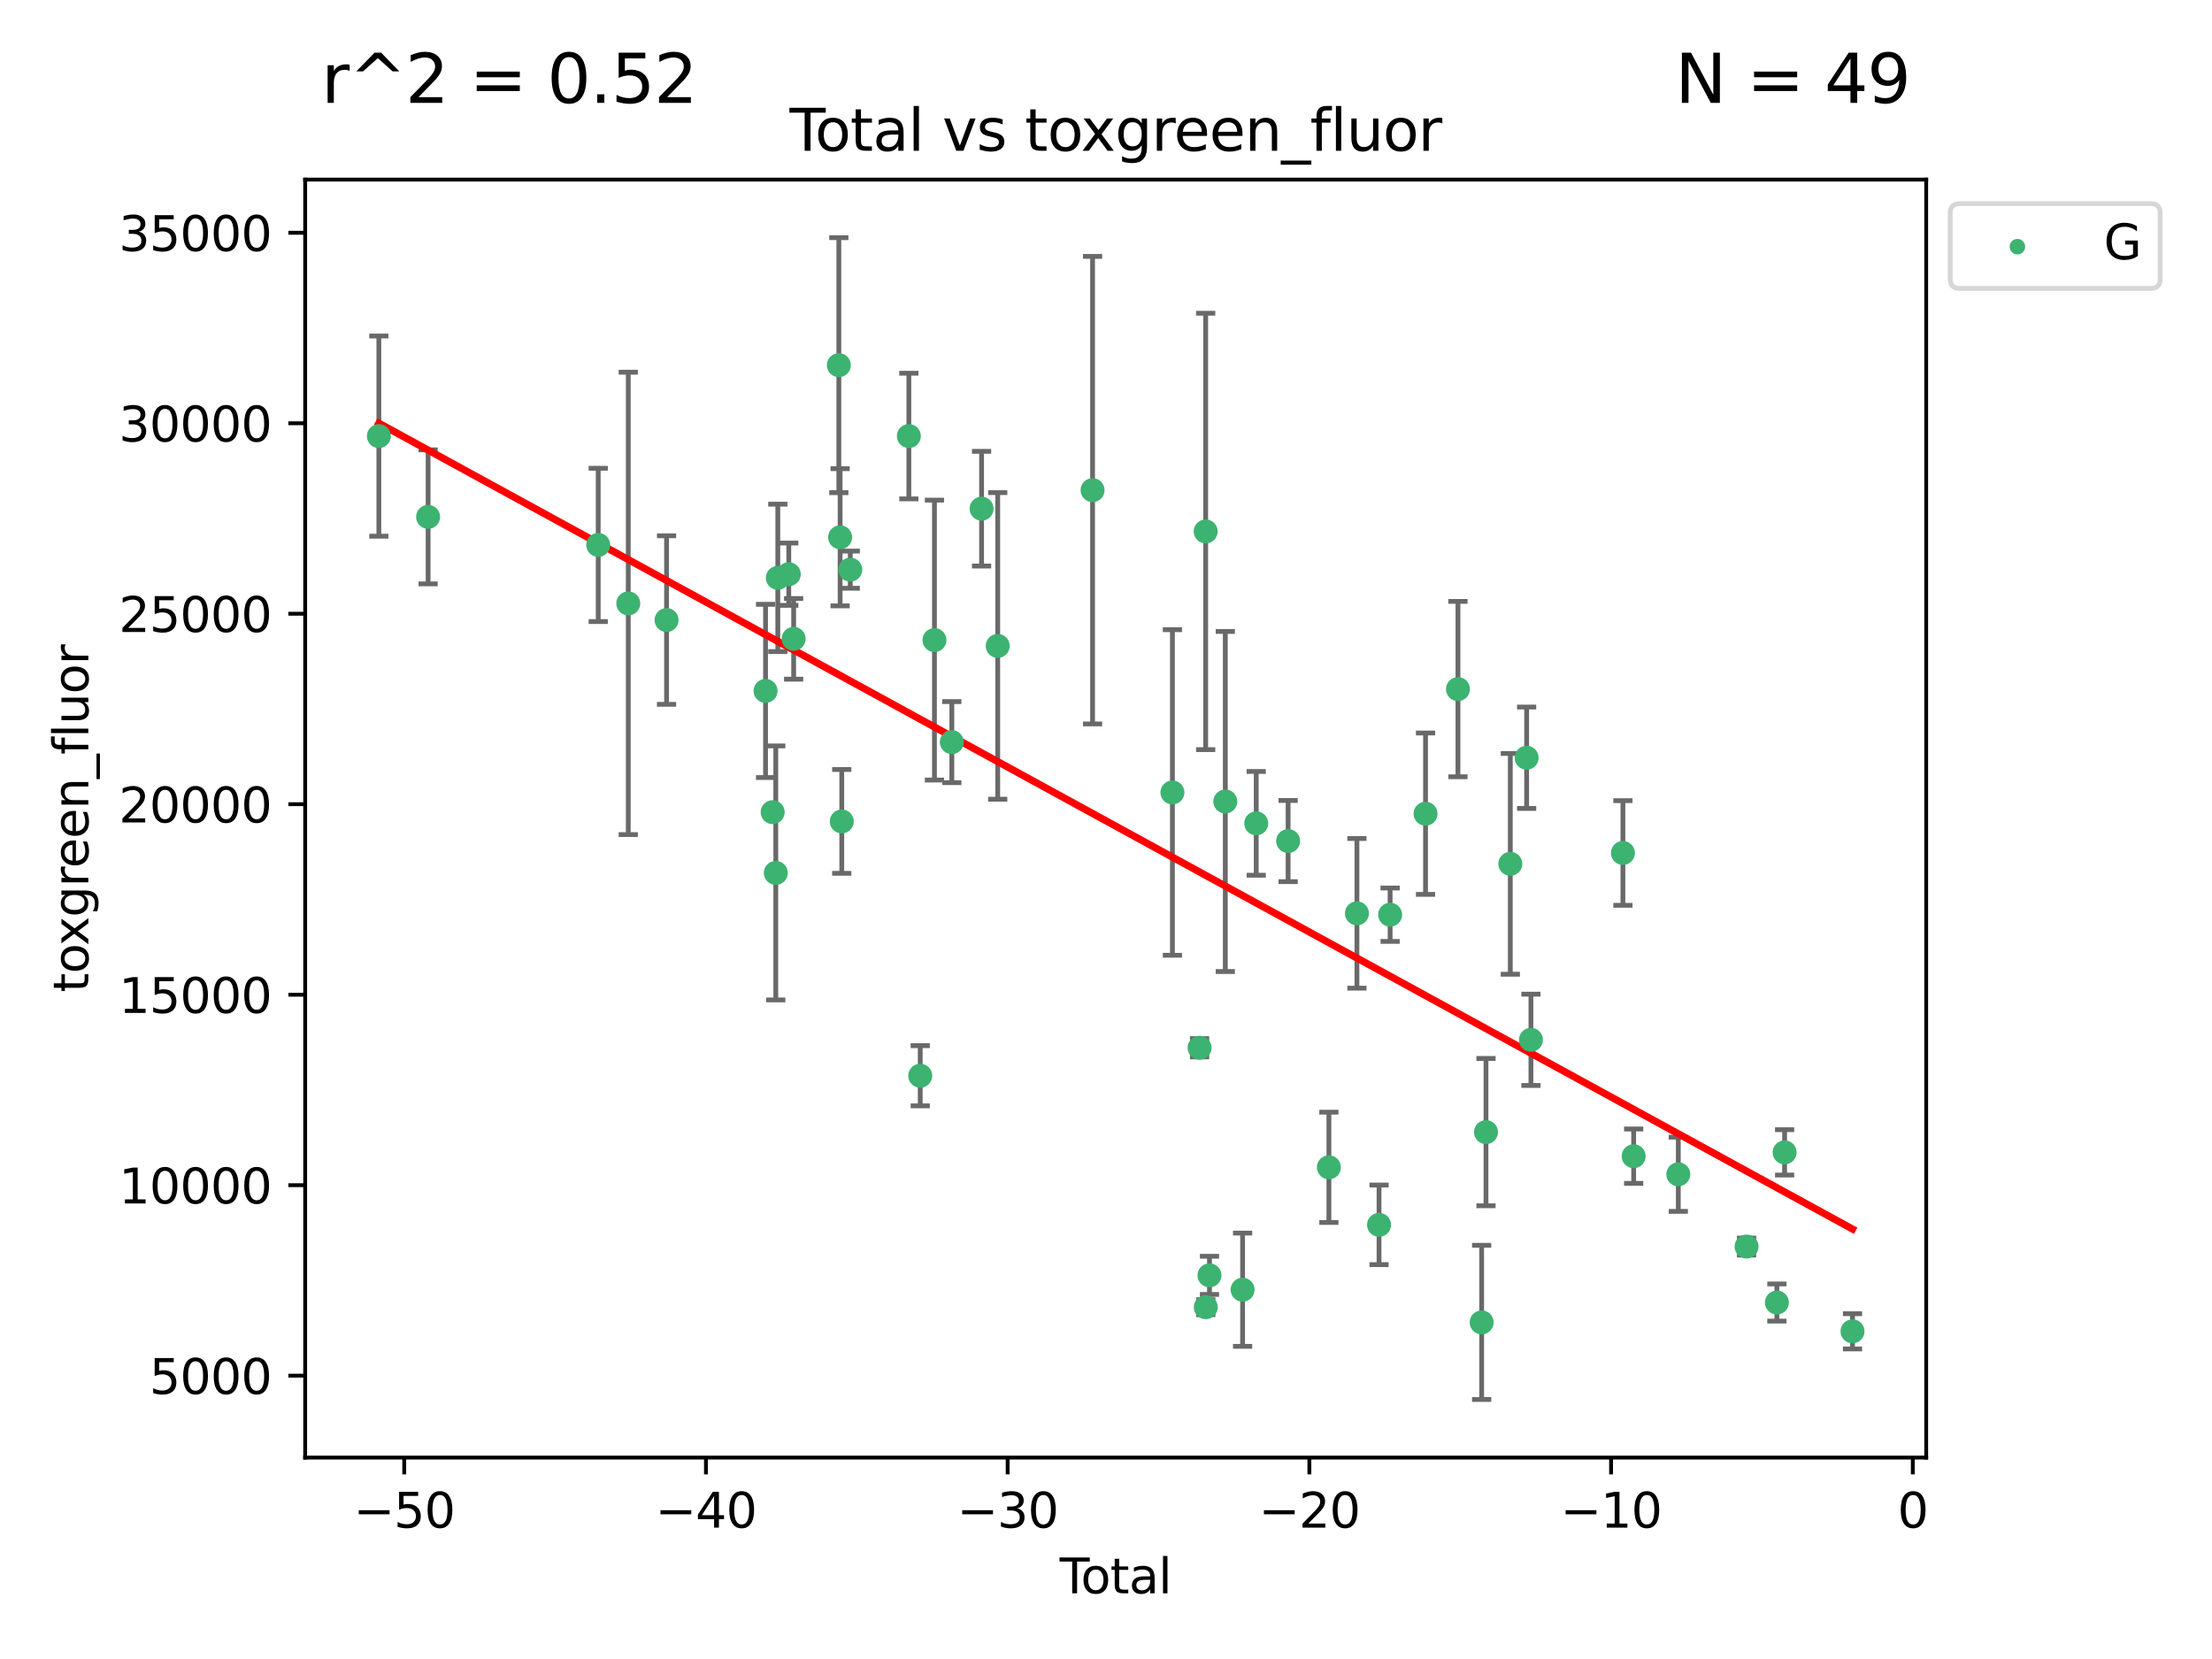 <?xml version="1.0" encoding="utf-8" standalone="no"?>
<!DOCTYPE svg PUBLIC "-//W3C//DTD SVG 1.1//EN"
  "http://www.w3.org/Graphics/SVG/1.1/DTD/svg11.dtd">
<svg xmlns:xlink="http://www.w3.org/1999/xlink" width="460.8pt" height="345.6pt" viewBox="0 0 460.8 345.6" xmlns="http://www.w3.org/2000/svg" version="1.1">
 <defs>
  <style type="text/css">*{stroke-linejoin: round; stroke-linecap: butt}</style>
 </defs>
 <g id="figure_1">
  <g id="patch_1">
   <path d="M 0 345.6 
L 460.8 345.6 
L 460.8 0 
L 0 0 
z
" style="fill: #ffffff"/>
  </g>
  <g id="axes_1">
   <g id="patch_2">
    <path d="M 63.571 303.64 
L 401.26 303.64 
L 401.26 37.411 
L 63.571 37.411 
z
" style="fill: #ffffff"/>
   </g>
   <g id="PathCollection_1">
    <defs>
     <path id="m399bae0080" d="M 0 1.118 
C 0.297 1.118 0.581 1 0.791 0.791 
C 1 0.581 1.118 0.297 1.118 0 
C 1.118 -0.297 1 -0.581 0.791 -0.791 
C 0.581 -1 0.297 -1.118 0 -1.118 
C -0.297 -1.118 -0.581 -1 -0.791 -0.791 
C -1 -0.581 -1.118 -0.297 -1.118 0 
C -1.118 0.297 -1 0.581 -0.791 0.791 
C -0.581 1 -0.297 1.118 0 1.118 
z
" style="stroke: #3cb371"/>
    </defs>
    <g clip-path="url(#p2e8fd960ff)">
     <use xlink:href="#m399bae0080" x="78.921" y="90.848" style="fill: #3cb371; stroke: #3cb371"/>
     <use xlink:href="#m399bae0080" x="89.183" y="107.676" style="fill: #3cb371; stroke: #3cb371"/>
     <use xlink:href="#m399bae0080" x="124.62" y="113.515" style="fill: #3cb371; stroke: #3cb371"/>
     <use xlink:href="#m399bae0080" x="130.877" y="125.699" style="fill: #3cb371; stroke: #3cb371"/>
     <use xlink:href="#m399bae0080" x="138.855" y="129.172" style="fill: #3cb371; stroke: #3cb371"/>
     <use xlink:href="#m399bae0080" x="159.48" y="143.932" style="fill: #3cb371; stroke: #3cb371"/>
     <use xlink:href="#m399bae0080" x="160.961" y="169.188" style="fill: #3cb371; stroke: #3cb371"/>
     <use xlink:href="#m399bae0080" x="161.613" y="181.845" style="fill: #3cb371; stroke: #3cb371"/>
     <use xlink:href="#m399bae0080" x="162.033" y="120.379" style="fill: #3cb371; stroke: #3cb371"/>
     <use xlink:href="#m399bae0080" x="164.316" y="119.616" style="fill: #3cb371; stroke: #3cb371"/>
     <use xlink:href="#m399bae0080" x="165.332" y="133.08" style="fill: #3cb371; stroke: #3cb371"/>
     <use xlink:href="#m399bae0080" x="174.746" y="76.071" style="fill: #3cb371; stroke: #3cb371"/>
     <use xlink:href="#m399bae0080" x="175.011" y="111.926" style="fill: #3cb371; stroke: #3cb371"/>
     <use xlink:href="#m399bae0080" x="175.355" y="171.117" style="fill: #3cb371; stroke: #3cb371"/>
     <use xlink:href="#m399bae0080" x="177.126" y="118.668" style="fill: #3cb371; stroke: #3cb371"/>
     <use xlink:href="#m399bae0080" x="189.332" y="90.839" style="fill: #3cb371; stroke: #3cb371"/>
     <use xlink:href="#m399bae0080" x="191.7" y="224.098" style="fill: #3cb371; stroke: #3cb371"/>
     <use xlink:href="#m399bae0080" x="194.662" y="133.34" style="fill: #3cb371; stroke: #3cb371"/>
     <use xlink:href="#m399bae0080" x="198.283" y="154.6" style="fill: #3cb371; stroke: #3cb371"/>
     <use xlink:href="#m399bae0080" x="204.481" y="105.967" style="fill: #3cb371; stroke: #3cb371"/>
     <use xlink:href="#m399bae0080" x="207.843" y="134.556" style="fill: #3cb371; stroke: #3cb371"/>
     <use xlink:href="#m399bae0080" x="227.602" y="102.107" style="fill: #3cb371; stroke: #3cb371"/>
     <use xlink:href="#m399bae0080" x="244.237" y="165.085" style="fill: #3cb371; stroke: #3cb371"/>
     <use xlink:href="#m399bae0080" x="249.894" y="218.267" style="fill: #3cb371; stroke: #3cb371"/>
     <use xlink:href="#m399bae0080" x="251.167" y="110.709" style="fill: #3cb371; stroke: #3cb371"/>
     <use xlink:href="#m399bae0080" x="251.182" y="272.313" style="fill: #3cb371; stroke: #3cb371"/>
     <use xlink:href="#m399bae0080" x="251.956" y="265.678" style="fill: #3cb371; stroke: #3cb371"/>
     <use xlink:href="#m399bae0080" x="255.253" y="166.965" style="fill: #3cb371; stroke: #3cb371"/>
     <use xlink:href="#m399bae0080" x="258.855" y="268.672" style="fill: #3cb371; stroke: #3cb371"/>
     <use xlink:href="#m399bae0080" x="261.695" y="171.516" style="fill: #3cb371; stroke: #3cb371"/>
     <use xlink:href="#m399bae0080" x="268.337" y="175.205" style="fill: #3cb371; stroke: #3cb371"/>
     <use xlink:href="#m399bae0080" x="276.833" y="243.17" style="fill: #3cb371; stroke: #3cb371"/>
     <use xlink:href="#m399bae0080" x="282.671" y="190.265" style="fill: #3cb371; stroke: #3cb371"/>
     <use xlink:href="#m399bae0080" x="287.279" y="255.156" style="fill: #3cb371; stroke: #3cb371"/>
     <use xlink:href="#m399bae0080" x="289.587" y="190.549" style="fill: #3cb371; stroke: #3cb371"/>
     <use xlink:href="#m399bae0080" x="296.964" y="169.51" style="fill: #3cb371; stroke: #3cb371"/>
     <use xlink:href="#m399bae0080" x="303.718" y="143.551" style="fill: #3cb371; stroke: #3cb371"/>
     <use xlink:href="#m399bae0080" x="308.655" y="275.478" style="fill: #3cb371; stroke: #3cb371"/>
     <use xlink:href="#m399bae0080" x="309.559" y="235.841" style="fill: #3cb371; stroke: #3cb371"/>
     <use xlink:href="#m399bae0080" x="314.625" y="179.952" style="fill: #3cb371; stroke: #3cb371"/>
     <use xlink:href="#m399bae0080" x="318.025" y="157.848" style="fill: #3cb371; stroke: #3cb371"/>
     <use xlink:href="#m399bae0080" x="318.922" y="216.615" style="fill: #3cb371; stroke: #3cb371"/>
     <use xlink:href="#m399bae0080" x="338.082" y="177.69" style="fill: #3cb371; stroke: #3cb371"/>
     <use xlink:href="#m399bae0080" x="340.322" y="240.857" style="fill: #3cb371; stroke: #3cb371"/>
     <use xlink:href="#m399bae0080" x="349.621" y="244.624" style="fill: #3cb371; stroke: #3cb371"/>
     <use xlink:href="#m399bae0080" x="363.84" y="259.682" style="fill: #3cb371; stroke: #3cb371"/>
     <use xlink:href="#m399bae0080" x="370.156" y="271.338" style="fill: #3cb371; stroke: #3cb371"/>
     <use xlink:href="#m399bae0080" x="371.768" y="240.06" style="fill: #3cb371; stroke: #3cb371"/>
     <use xlink:href="#m399bae0080" x="385.911" y="277.34" style="fill: #3cb371; stroke: #3cb371"/>
    </g>
   </g>
   <g id="matplotlib.axis_1">
    <g id="xtick_1">
     <g id="line2d_1">
      <defs>
       <path id="m325daccdd9" d="M 0 0 
L 0 3.5 
" style="stroke: #000000; stroke-width: 0.8"/>
      </defs>
      <g>
       <use xlink:href="#m325daccdd9" x="84.21" y="303.64" style="stroke: #000000; stroke-width: 0.8"/>
      </g>
     </g>
     <g id="text_1">
      <!-- −50 -->
      <g transform="translate(73.658 318.238)scale(0.1 -0.1)">
       <defs>
        <path id="DejaVuSans-2212" d="M 678 2272 
L 4684 2272 
L 4684 1741 
L 678 1741 
L 678 2272 
z
" transform="scale(0.016)"/>
        <path id="DejaVuSans-35" d="M 691 4666 
L 3169 4666 
L 3169 4134 
L 1269 4134 
L 1269 2991 
Q 1406 3038 1543 3061 
Q 1681 3084 1819 3084 
Q 2600 3084 3056 2656 
Q 3513 2228 3513 1497 
Q 3513 744 3044 326 
Q 2575 -91 1722 -91 
Q 1428 -91 1123 -41 
Q 819 9 494 109 
L 494 744 
Q 775 591 1075 516 
Q 1375 441 1709 441 
Q 2250 441 2565 725 
Q 2881 1009 2881 1497 
Q 2881 1984 2565 2268 
Q 2250 2553 1709 2553 
Q 1456 2553 1204 2497 
Q 953 2441 691 2322 
L 691 4666 
z
" transform="scale(0.016)"/>
        <path id="DejaVuSans-30" d="M 2034 4250 
Q 1547 4250 1301 3770 
Q 1056 3291 1056 2328 
Q 1056 1369 1301 889 
Q 1547 409 2034 409 
Q 2525 409 2770 889 
Q 3016 1369 3016 2328 
Q 3016 3291 2770 3770 
Q 2525 4250 2034 4250 
z
M 2034 4750 
Q 2819 4750 3233 4129 
Q 3647 3509 3647 2328 
Q 3647 1150 3233 529 
Q 2819 -91 2034 -91 
Q 1250 -91 836 529 
Q 422 1150 422 2328 
Q 422 3509 836 4129 
Q 1250 4750 2034 4750 
z
" transform="scale(0.016)"/>
       </defs>
       <use xlink:href="#DejaVuSans-2212"/>
       <use xlink:href="#DejaVuSans-35" x="83.789"/>
       <use xlink:href="#DejaVuSans-30" x="147.412"/>
      </g>
     </g>
    </g>
    <g id="xtick_2">
     <g id="line2d_2">
      <g>
       <use xlink:href="#m325daccdd9" x="147.062" y="303.64" style="stroke: #000000; stroke-width: 0.8"/>
      </g>
     </g>
     <g id="text_2">
      <!-- −40 -->
      <g transform="translate(136.51 318.238)scale(0.1 -0.1)">
       <defs>
        <path id="DejaVuSans-34" d="M 2419 4116 
L 825 1625 
L 2419 1625 
L 2419 4116 
z
M 2253 4666 
L 3047 4666 
L 3047 1625 
L 3713 1625 
L 3713 1100 
L 3047 1100 
L 3047 0 
L 2419 0 
L 2419 1100 
L 313 1100 
L 313 1709 
L 2253 4666 
z
" transform="scale(0.016)"/>
       </defs>
       <use xlink:href="#DejaVuSans-2212"/>
       <use xlink:href="#DejaVuSans-34" x="83.789"/>
       <use xlink:href="#DejaVuSans-30" x="147.412"/>
      </g>
     </g>
    </g>
    <g id="xtick_3">
     <g id="line2d_3">
      <g>
       <use xlink:href="#m325daccdd9" x="209.914" y="303.64" style="stroke: #000000; stroke-width: 0.8"/>
      </g>
     </g>
     <g id="text_3">
      <!-- −30 -->
      <g transform="translate(199.362 318.238)scale(0.1 -0.1)">
       <defs>
        <path id="DejaVuSans-33" d="M 2597 2516 
Q 3050 2419 3304 2112 
Q 3559 1806 3559 1356 
Q 3559 666 3084 287 
Q 2609 -91 1734 -91 
Q 1441 -91 1130 -33 
Q 819 25 488 141 
L 488 750 
Q 750 597 1062 519 
Q 1375 441 1716 441 
Q 2309 441 2620 675 
Q 2931 909 2931 1356 
Q 2931 1769 2642 2001 
Q 2353 2234 1838 2234 
L 1294 2234 
L 1294 2753 
L 1863 2753 
Q 2328 2753 2575 2939 
Q 2822 3125 2822 3475 
Q 2822 3834 2567 4026 
Q 2313 4219 1838 4219 
Q 1578 4219 1281 4162 
Q 984 4106 628 3988 
L 628 4550 
Q 988 4650 1302 4700 
Q 1616 4750 1894 4750 
Q 2613 4750 3031 4423 
Q 3450 4097 3450 3541 
Q 3450 3153 3228 2886 
Q 3006 2619 2597 2516 
z
" transform="scale(0.016)"/>
       </defs>
       <use xlink:href="#DejaVuSans-2212"/>
       <use xlink:href="#DejaVuSans-33" x="83.789"/>
       <use xlink:href="#DejaVuSans-30" x="147.412"/>
      </g>
     </g>
    </g>
    <g id="xtick_4">
     <g id="line2d_4">
      <g>
       <use xlink:href="#m325daccdd9" x="272.766" y="303.64" style="stroke: #000000; stroke-width: 0.8"/>
      </g>
     </g>
     <g id="text_4">
      <!-- −20 -->
      <g transform="translate(262.214 318.238)scale(0.1 -0.1)">
       <defs>
        <path id="DejaVuSans-32" d="M 1228 531 
L 3431 531 
L 3431 0 
L 469 0 
L 469 531 
Q 828 903 1448 1529 
Q 2069 2156 2228 2338 
Q 2531 2678 2651 2914 
Q 2772 3150 2772 3378 
Q 2772 3750 2511 3984 
Q 2250 4219 1831 4219 
Q 1534 4219 1204 4116 
Q 875 4013 500 3803 
L 500 4441 
Q 881 4594 1212 4672 
Q 1544 4750 1819 4750 
Q 2544 4750 2975 4387 
Q 3406 4025 3406 3419 
Q 3406 3131 3298 2873 
Q 3191 2616 2906 2266 
Q 2828 2175 2409 1742 
Q 1991 1309 1228 531 
z
" transform="scale(0.016)"/>
       </defs>
       <use xlink:href="#DejaVuSans-2212"/>
       <use xlink:href="#DejaVuSans-32" x="83.789"/>
       <use xlink:href="#DejaVuSans-30" x="147.412"/>
      </g>
     </g>
    </g>
    <g id="xtick_5">
     <g id="line2d_5">
      <g>
       <use xlink:href="#m325daccdd9" x="335.618" y="303.64" style="stroke: #000000; stroke-width: 0.8"/>
      </g>
     </g>
     <g id="text_5">
      <!-- −10 -->
      <g transform="translate(325.066 318.238)scale(0.1 -0.1)">
       <defs>
        <path id="DejaVuSans-31" d="M 794 531 
L 1825 531 
L 1825 4091 
L 703 3866 
L 703 4441 
L 1819 4666 
L 2450 4666 
L 2450 531 
L 3481 531 
L 3481 0 
L 794 0 
L 794 531 
z
" transform="scale(0.016)"/>
       </defs>
       <use xlink:href="#DejaVuSans-2212"/>
       <use xlink:href="#DejaVuSans-31" x="83.789"/>
       <use xlink:href="#DejaVuSans-30" x="147.412"/>
      </g>
     </g>
    </g>
    <g id="xtick_6">
     <g id="line2d_6">
      <g>
       <use xlink:href="#m325daccdd9" x="398.47" y="303.64" style="stroke: #000000; stroke-width: 0.8"/>
      </g>
     </g>
     <g id="text_6">
      <!-- 0 -->
      <g transform="translate(395.289 318.238)scale(0.1 -0.1)">
       <use xlink:href="#DejaVuSans-30"/>
      </g>
     </g>
    </g>
    <g id="text_7">
     <!-- Total -->
     <g transform="translate(220.739 331.917)scale(0.1 -0.1)">
      <defs>
       <path id="DejaVuSans-54" d="M -19 4666 
L 3928 4666 
L 3928 4134 
L 2272 4134 
L 2272 0 
L 1638 0 
L 1638 4134 
L -19 4134 
L -19 4666 
z
" transform="scale(0.016)"/>
       <path id="DejaVuSans-6f" d="M 1959 3097 
Q 1497 3097 1228 2736 
Q 959 2375 959 1747 
Q 959 1119 1226 758 
Q 1494 397 1959 397 
Q 2419 397 2687 759 
Q 2956 1122 2956 1747 
Q 2956 2369 2687 2733 
Q 2419 3097 1959 3097 
z
M 1959 3584 
Q 2709 3584 3137 3096 
Q 3566 2609 3566 1747 
Q 3566 888 3137 398 
Q 2709 -91 1959 -91 
Q 1206 -91 779 398 
Q 353 888 353 1747 
Q 353 2609 779 3096 
Q 1206 3584 1959 3584 
z
" transform="scale(0.016)"/>
       <path id="DejaVuSans-74" d="M 1172 4494 
L 1172 3500 
L 2356 3500 
L 2356 3053 
L 1172 3053 
L 1172 1153 
Q 1172 725 1289 603 
Q 1406 481 1766 481 
L 2356 481 
L 2356 0 
L 1766 0 
Q 1100 0 847 248 
Q 594 497 594 1153 
L 594 3053 
L 172 3053 
L 172 3500 
L 594 3500 
L 594 4494 
L 1172 4494 
z
" transform="scale(0.016)"/>
       <path id="DejaVuSans-61" d="M 2194 1759 
Q 1497 1759 1228 1600 
Q 959 1441 959 1056 
Q 959 750 1161 570 
Q 1363 391 1709 391 
Q 2188 391 2477 730 
Q 2766 1069 2766 1631 
L 2766 1759 
L 2194 1759 
z
M 3341 1997 
L 3341 0 
L 2766 0 
L 2766 531 
Q 2569 213 2275 61 
Q 1981 -91 1556 -91 
Q 1019 -91 701 211 
Q 384 513 384 1019 
Q 384 1609 779 1909 
Q 1175 2209 1959 2209 
L 2766 2209 
L 2766 2266 
Q 2766 2663 2505 2880 
Q 2244 3097 1772 3097 
Q 1472 3097 1187 3025 
Q 903 2953 641 2809 
L 641 3341 
Q 956 3463 1253 3523 
Q 1550 3584 1831 3584 
Q 2591 3584 2966 3190 
Q 3341 2797 3341 1997 
z
" transform="scale(0.016)"/>
       <path id="DejaVuSans-6c" d="M 603 4863 
L 1178 4863 
L 1178 0 
L 603 0 
L 603 4863 
z
" transform="scale(0.016)"/>
      </defs>
      <use xlink:href="#DejaVuSans-54"/>
      <use xlink:href="#DejaVuSans-6f" x="44.084"/>
      <use xlink:href="#DejaVuSans-74" x="105.266"/>
      <use xlink:href="#DejaVuSans-61" x="144.475"/>
      <use xlink:href="#DejaVuSans-6c" x="205.754"/>
     </g>
    </g>
   </g>
   <g id="matplotlib.axis_2">
    <g id="ytick_1">
     <g id="line2d_7">
      <defs>
       <path id="mdf569bfdc3" d="M 0 0 
L -3.5 0 
" style="stroke: #000000; stroke-width: 0.8"/>
      </defs>
      <g>
       <use xlink:href="#mdf569bfdc3" x="63.571" y="286.579" style="stroke: #000000; stroke-width: 0.8"/>
      </g>
     </g>
     <g id="text_8">
      <!-- 5000 -->
      <g transform="translate(31.121 290.378)scale(0.1 -0.1)">
       <use xlink:href="#DejaVuSans-35"/>
       <use xlink:href="#DejaVuSans-30" x="63.623"/>
       <use xlink:href="#DejaVuSans-30" x="127.246"/>
       <use xlink:href="#DejaVuSans-30" x="190.869"/>
      </g>
     </g>
    </g>
    <g id="ytick_2">
     <g id="line2d_8">
      <g>
       <use xlink:href="#mdf569bfdc3" x="63.571" y="246.897" style="stroke: #000000; stroke-width: 0.8"/>
      </g>
     </g>
     <g id="text_9">
      <!-- 10000 -->
      <g transform="translate(24.759 250.696)scale(0.1 -0.1)">
       <use xlink:href="#DejaVuSans-31"/>
       <use xlink:href="#DejaVuSans-30" x="63.623"/>
       <use xlink:href="#DejaVuSans-30" x="127.246"/>
       <use xlink:href="#DejaVuSans-30" x="190.869"/>
       <use xlink:href="#DejaVuSans-30" x="254.492"/>
      </g>
     </g>
    </g>
    <g id="ytick_3">
     <g id="line2d_9">
      <g>
       <use xlink:href="#mdf569bfdc3" x="63.571" y="207.215" style="stroke: #000000; stroke-width: 0.8"/>
      </g>
     </g>
     <g id="text_10">
      <!-- 15000 -->
      <g transform="translate(24.759 211.014)scale(0.1 -0.1)">
       <use xlink:href="#DejaVuSans-31"/>
       <use xlink:href="#DejaVuSans-35" x="63.623"/>
       <use xlink:href="#DejaVuSans-30" x="127.246"/>
       <use xlink:href="#DejaVuSans-30" x="190.869"/>
       <use xlink:href="#DejaVuSans-30" x="254.492"/>
      </g>
     </g>
    </g>
    <g id="ytick_4">
     <g id="line2d_10">
      <g>
       <use xlink:href="#mdf569bfdc3" x="63.571" y="167.533" style="stroke: #000000; stroke-width: 0.8"/>
      </g>
     </g>
     <g id="text_11">
      <!-- 20000 -->
      <g transform="translate(24.759 171.333)scale(0.1 -0.1)">
       <use xlink:href="#DejaVuSans-32"/>
       <use xlink:href="#DejaVuSans-30" x="63.623"/>
       <use xlink:href="#DejaVuSans-30" x="127.246"/>
       <use xlink:href="#DejaVuSans-30" x="190.869"/>
       <use xlink:href="#DejaVuSans-30" x="254.492"/>
      </g>
     </g>
    </g>
    <g id="ytick_5">
     <g id="line2d_11">
      <g>
       <use xlink:href="#mdf569bfdc3" x="63.571" y="127.851" style="stroke: #000000; stroke-width: 0.8"/>
      </g>
     </g>
     <g id="text_12">
      <!-- 25000 -->
      <g transform="translate(24.759 131.651)scale(0.1 -0.1)">
       <use xlink:href="#DejaVuSans-32"/>
       <use xlink:href="#DejaVuSans-35" x="63.623"/>
       <use xlink:href="#DejaVuSans-30" x="127.246"/>
       <use xlink:href="#DejaVuSans-30" x="190.869"/>
       <use xlink:href="#DejaVuSans-30" x="254.492"/>
      </g>
     </g>
    </g>
    <g id="ytick_6">
     <g id="line2d_12">
      <g>
       <use xlink:href="#mdf569bfdc3" x="63.571" y="88.17" style="stroke: #000000; stroke-width: 0.8"/>
      </g>
     </g>
     <g id="text_13">
      <!-- 30000 -->
      <g transform="translate(24.759 91.969)scale(0.1 -0.1)">
       <use xlink:href="#DejaVuSans-33"/>
       <use xlink:href="#DejaVuSans-30" x="63.623"/>
       <use xlink:href="#DejaVuSans-30" x="127.246"/>
       <use xlink:href="#DejaVuSans-30" x="190.869"/>
       <use xlink:href="#DejaVuSans-30" x="254.492"/>
      </g>
     </g>
    </g>
    <g id="ytick_7">
     <g id="line2d_13">
      <g>
       <use xlink:href="#mdf569bfdc3" x="63.571" y="48.488" style="stroke: #000000; stroke-width: 0.8"/>
      </g>
     </g>
     <g id="text_14">
      <!-- 35000 -->
      <g transform="translate(24.759 52.287)scale(0.1 -0.1)">
       <use xlink:href="#DejaVuSans-33"/>
       <use xlink:href="#DejaVuSans-35" x="63.623"/>
       <use xlink:href="#DejaVuSans-30" x="127.246"/>
       <use xlink:href="#DejaVuSans-30" x="190.869"/>
       <use xlink:href="#DejaVuSans-30" x="254.492"/>
      </g>
     </g>
    </g>
    <g id="text_15">
     <!-- toxgreen_fluor -->
     <g transform="translate(18.401 206.72)rotate(-90)scale(0.1 -0.1)">
      <defs>
       <path id="DejaVuSans-78" d="M 3513 3500 
L 2247 1797 
L 3578 0 
L 2900 0 
L 1881 1375 
L 863 0 
L 184 0 
L 1544 1831 
L 300 3500 
L 978 3500 
L 1906 2253 
L 2834 3500 
L 3513 3500 
z
" transform="scale(0.016)"/>
       <path id="DejaVuSans-67" d="M 2906 1791 
Q 2906 2416 2648 2759 
Q 2391 3103 1925 3103 
Q 1463 3103 1205 2759 
Q 947 2416 947 1791 
Q 947 1169 1205 825 
Q 1463 481 1925 481 
Q 2391 481 2648 825 
Q 2906 1169 2906 1791 
z
M 3481 434 
Q 3481 -459 3084 -895 
Q 2688 -1331 1869 -1331 
Q 1566 -1331 1297 -1286 
Q 1028 -1241 775 -1147 
L 775 -588 
Q 1028 -725 1275 -790 
Q 1522 -856 1778 -856 
Q 2344 -856 2625 -561 
Q 2906 -266 2906 331 
L 2906 616 
Q 2728 306 2450 153 
Q 2172 0 1784 0 
Q 1141 0 747 490 
Q 353 981 353 1791 
Q 353 2603 747 3093 
Q 1141 3584 1784 3584 
Q 2172 3584 2450 3431 
Q 2728 3278 2906 2969 
L 2906 3500 
L 3481 3500 
L 3481 434 
z
" transform="scale(0.016)"/>
       <path id="DejaVuSans-72" d="M 2631 2963 
Q 2534 3019 2420 3045 
Q 2306 3072 2169 3072 
Q 1681 3072 1420 2755 
Q 1159 2438 1159 1844 
L 1159 0 
L 581 0 
L 581 3500 
L 1159 3500 
L 1159 2956 
Q 1341 3275 1631 3429 
Q 1922 3584 2338 3584 
Q 2397 3584 2469 3576 
Q 2541 3569 2628 3553 
L 2631 2963 
z
" transform="scale(0.016)"/>
       <path id="DejaVuSans-65" d="M 3597 1894 
L 3597 1613 
L 953 1613 
Q 991 1019 1311 708 
Q 1631 397 2203 397 
Q 2534 397 2845 478 
Q 3156 559 3463 722 
L 3463 178 
Q 3153 47 2828 -22 
Q 2503 -91 2169 -91 
Q 1331 -91 842 396 
Q 353 884 353 1716 
Q 353 2575 817 3079 
Q 1281 3584 2069 3584 
Q 2775 3584 3186 3129 
Q 3597 2675 3597 1894 
z
M 3022 2063 
Q 3016 2534 2758 2815 
Q 2500 3097 2075 3097 
Q 1594 3097 1305 2825 
Q 1016 2553 972 2059 
L 3022 2063 
z
" transform="scale(0.016)"/>
       <path id="DejaVuSans-6e" d="M 3513 2113 
L 3513 0 
L 2938 0 
L 2938 2094 
Q 2938 2591 2744 2837 
Q 2550 3084 2163 3084 
Q 1697 3084 1428 2787 
Q 1159 2491 1159 1978 
L 1159 0 
L 581 0 
L 581 3500 
L 1159 3500 
L 1159 2956 
Q 1366 3272 1645 3428 
Q 1925 3584 2291 3584 
Q 2894 3584 3203 3211 
Q 3513 2838 3513 2113 
z
" transform="scale(0.016)"/>
       <path id="DejaVuSans-5f" d="M 3263 -1063 
L 3263 -1509 
L -63 -1509 
L -63 -1063 
L 3263 -1063 
z
" transform="scale(0.016)"/>
       <path id="DejaVuSans-66" d="M 2375 4863 
L 2375 4384 
L 1825 4384 
Q 1516 4384 1395 4259 
Q 1275 4134 1275 3809 
L 1275 3500 
L 2222 3500 
L 2222 3053 
L 1275 3053 
L 1275 0 
L 697 0 
L 697 3053 
L 147 3053 
L 147 3500 
L 697 3500 
L 697 3744 
Q 697 4328 969 4595 
Q 1241 4863 1831 4863 
L 2375 4863 
z
" transform="scale(0.016)"/>
       <path id="DejaVuSans-75" d="M 544 1381 
L 544 3500 
L 1119 3500 
L 1119 1403 
Q 1119 906 1312 657 
Q 1506 409 1894 409 
Q 2359 409 2629 706 
Q 2900 1003 2900 1516 
L 2900 3500 
L 3475 3500 
L 3475 0 
L 2900 0 
L 2900 538 
Q 2691 219 2414 64 
Q 2138 -91 1772 -91 
Q 1169 -91 856 284 
Q 544 659 544 1381 
z
M 1991 3584 
L 1991 3584 
z
" transform="scale(0.016)"/>
      </defs>
      <use xlink:href="#DejaVuSans-74"/>
      <use xlink:href="#DejaVuSans-6f" x="39.209"/>
      <use xlink:href="#DejaVuSans-78" x="97.266"/>
      <use xlink:href="#DejaVuSans-67" x="156.445"/>
      <use xlink:href="#DejaVuSans-72" x="219.922"/>
      <use xlink:href="#DejaVuSans-65" x="258.785"/>
      <use xlink:href="#DejaVuSans-65" x="320.309"/>
      <use xlink:href="#DejaVuSans-6e" x="381.832"/>
      <use xlink:href="#DejaVuSans-5f" x="445.211"/>
      <use xlink:href="#DejaVuSans-66" x="495.211"/>
      <use xlink:href="#DejaVuSans-6c" x="530.416"/>
      <use xlink:href="#DejaVuSans-75" x="558.199"/>
      <use xlink:href="#DejaVuSans-6f" x="621.578"/>
      <use xlink:href="#DejaVuSans-72" x="682.76"/>
     </g>
    </g>
   </g>
   <g id="LineCollection_1">
    <path d="M 78.921 111.698 
L 78.921 69.997 
" clip-path="url(#p2e8fd960ff)" style="fill: none; stroke: #696969"/>
    <path d="M 89.183 121.634 
L 89.183 93.718 
" clip-path="url(#p2e8fd960ff)" style="fill: none; stroke: #696969"/>
    <path d="M 124.62 129.477 
L 124.62 97.552 
" clip-path="url(#p2e8fd960ff)" style="fill: none; stroke: #696969"/>
    <path d="M 130.877 173.86 
L 130.877 77.538 
" clip-path="url(#p2e8fd960ff)" style="fill: none; stroke: #696969"/>
    <path d="M 138.855 146.723 
L 138.855 111.621 
" clip-path="url(#p2e8fd960ff)" style="fill: none; stroke: #696969"/>
    <path d="M 159.48 161.974 
L 159.48 125.889 
" clip-path="url(#p2e8fd960ff)" style="fill: none; stroke: #696969"/>
    <path d="M 160.961 169.73 
L 160.961 168.646 
" clip-path="url(#p2e8fd960ff)" style="fill: none; stroke: #696969"/>
    <path d="M 161.613 208.301 
L 161.613 155.388 
" clip-path="url(#p2e8fd960ff)" style="fill: none; stroke: #696969"/>
    <path d="M 162.033 135.732 
L 162.033 105.025 
" clip-path="url(#p2e8fd960ff)" style="fill: none; stroke: #696969"/>
    <path d="M 164.316 126.104 
L 164.316 113.128 
" clip-path="url(#p2e8fd960ff)" style="fill: none; stroke: #696969"/>
    <path d="M 165.332 141.482 
L 165.332 124.678 
" clip-path="url(#p2e8fd960ff)" style="fill: none; stroke: #696969"/>
    <path d="M 174.746 102.63 
L 174.746 49.513 
" clip-path="url(#p2e8fd960ff)" style="fill: none; stroke: #696969"/>
    <path d="M 175.011 126.219 
L 175.011 97.634 
" clip-path="url(#p2e8fd960ff)" style="fill: none; stroke: #696969"/>
    <path d="M 175.355 181.931 
L 175.355 160.304 
" clip-path="url(#p2e8fd960ff)" style="fill: none; stroke: #696969"/>
    <path d="M 177.126 122.539 
L 177.126 114.797 
" clip-path="url(#p2e8fd960ff)" style="fill: none; stroke: #696969"/>
    <path d="M 189.332 103.926 
L 189.332 77.753 
" clip-path="url(#p2e8fd960ff)" style="fill: none; stroke: #696969"/>
    <path d="M 191.7 230.366 
L 191.7 217.83 
" clip-path="url(#p2e8fd960ff)" style="fill: none; stroke: #696969"/>
    <path d="M 194.662 162.495 
L 194.662 104.185 
" clip-path="url(#p2e8fd960ff)" style="fill: none; stroke: #696969"/>
    <path d="M 198.283 163.045 
L 198.283 146.155 
" clip-path="url(#p2e8fd960ff)" style="fill: none; stroke: #696969"/>
    <path d="M 204.481 117.914 
L 204.481 94.021 
" clip-path="url(#p2e8fd960ff)" style="fill: none; stroke: #696969"/>
    <path d="M 207.843 166.491 
L 207.843 102.621 
" clip-path="url(#p2e8fd960ff)" style="fill: none; stroke: #696969"/>
    <path d="M 227.602 150.802 
L 227.602 53.412 
" clip-path="url(#p2e8fd960ff)" style="fill: none; stroke: #696969"/>
    <path d="M 244.237 198.996 
L 244.237 131.174 
" clip-path="url(#p2e8fd960ff)" style="fill: none; stroke: #696969"/>
    <path d="M 249.894 220.171 
L 249.894 216.363 
" clip-path="url(#p2e8fd960ff)" style="fill: none; stroke: #696969"/>
    <path d="M 251.167 156.161 
L 251.167 65.256 
" clip-path="url(#p2e8fd960ff)" style="fill: none; stroke: #696969"/>
    <path d="M 251.182 273.878 
L 251.182 270.748 
" clip-path="url(#p2e8fd960ff)" style="fill: none; stroke: #696969"/>
    <path d="M 251.956 269.653 
L 251.956 261.704 
" clip-path="url(#p2e8fd960ff)" style="fill: none; stroke: #696969"/>
    <path d="M 255.253 202.383 
L 255.253 131.547 
" clip-path="url(#p2e8fd960ff)" style="fill: none; stroke: #696969"/>
    <path d="M 258.855 280.467 
L 258.855 256.878 
" clip-path="url(#p2e8fd960ff)" style="fill: none; stroke: #696969"/>
    <path d="M 261.695 182.321 
L 261.695 160.71 
" clip-path="url(#p2e8fd960ff)" style="fill: none; stroke: #696969"/>
    <path d="M 268.337 183.662 
L 268.337 166.748 
" clip-path="url(#p2e8fd960ff)" style="fill: none; stroke: #696969"/>
    <path d="M 276.833 254.66 
L 276.833 231.681 
" clip-path="url(#p2e8fd960ff)" style="fill: none; stroke: #696969"/>
    <path d="M 282.671 205.852 
L 282.671 174.679 
" clip-path="url(#p2e8fd960ff)" style="fill: none; stroke: #696969"/>
    <path d="M 287.279 263.443 
L 287.279 246.868 
" clip-path="url(#p2e8fd960ff)" style="fill: none; stroke: #696969"/>
    <path d="M 289.587 196.108 
L 289.587 184.989 
" clip-path="url(#p2e8fd960ff)" style="fill: none; stroke: #696969"/>
    <path d="M 296.964 186.32 
L 296.964 152.699 
" clip-path="url(#p2e8fd960ff)" style="fill: none; stroke: #696969"/>
    <path d="M 303.718 161.817 
L 303.718 125.285 
" clip-path="url(#p2e8fd960ff)" style="fill: none; stroke: #696969"/>
    <path d="M 308.655 291.539 
L 308.655 259.417 
" clip-path="url(#p2e8fd960ff)" style="fill: none; stroke: #696969"/>
    <path d="M 309.559 251.187 
L 309.559 220.494 
" clip-path="url(#p2e8fd960ff)" style="fill: none; stroke: #696969"/>
    <path d="M 314.625 202.948 
L 314.625 156.957 
" clip-path="url(#p2e8fd960ff)" style="fill: none; stroke: #696969"/>
    <path d="M 318.025 168.408 
L 318.025 147.287 
" clip-path="url(#p2e8fd960ff)" style="fill: none; stroke: #696969"/>
    <path d="M 318.922 226.125 
L 318.922 207.104 
" clip-path="url(#p2e8fd960ff)" style="fill: none; stroke: #696969"/>
    <path d="M 338.082 188.592 
L 338.082 166.788 
" clip-path="url(#p2e8fd960ff)" style="fill: none; stroke: #696969"/>
    <path d="M 340.322 246.521 
L 340.322 235.192 
" clip-path="url(#p2e8fd960ff)" style="fill: none; stroke: #696969"/>
    <path d="M 349.621 252.354 
L 349.621 236.894 
" clip-path="url(#p2e8fd960ff)" style="fill: none; stroke: #696969"/>
    <path d="M 363.84 261.455 
L 363.84 257.909 
" clip-path="url(#p2e8fd960ff)" style="fill: none; stroke: #696969"/>
    <path d="M 370.156 275.208 
L 370.156 267.468 
" clip-path="url(#p2e8fd960ff)" style="fill: none; stroke: #696969"/>
    <path d="M 371.768 244.786 
L 371.768 235.334 
" clip-path="url(#p2e8fd960ff)" style="fill: none; stroke: #696969"/>
    <path d="M 385.911 281.006 
L 385.911 273.675 
" clip-path="url(#p2e8fd960ff)" style="fill: none; stroke: #696969"/>
   </g>
   <g id="line2d_14">
    <defs>
     <path id="m72115c10b1" d="M 2 0 
L -2 -0 
" style="stroke: #696969"/>
    </defs>
    <g clip-path="url(#p2e8fd960ff)">
     <use xlink:href="#m72115c10b1" x="78.921" y="111.698" style="fill: #696969; stroke: #696969"/>
     <use xlink:href="#m72115c10b1" x="89.183" y="121.634" style="fill: #696969; stroke: #696969"/>
     <use xlink:href="#m72115c10b1" x="124.62" y="129.477" style="fill: #696969; stroke: #696969"/>
     <use xlink:href="#m72115c10b1" x="130.877" y="173.86" style="fill: #696969; stroke: #696969"/>
     <use xlink:href="#m72115c10b1" x="138.855" y="146.723" style="fill: #696969; stroke: #696969"/>
     <use xlink:href="#m72115c10b1" x="159.48" y="161.974" style="fill: #696969; stroke: #696969"/>
     <use xlink:href="#m72115c10b1" x="160.961" y="169.73" style="fill: #696969; stroke: #696969"/>
     <use xlink:href="#m72115c10b1" x="161.613" y="208.301" style="fill: #696969; stroke: #696969"/>
     <use xlink:href="#m72115c10b1" x="162.033" y="135.732" style="fill: #696969; stroke: #696969"/>
     <use xlink:href="#m72115c10b1" x="164.316" y="126.104" style="fill: #696969; stroke: #696969"/>
     <use xlink:href="#m72115c10b1" x="165.332" y="141.482" style="fill: #696969; stroke: #696969"/>
     <use xlink:href="#m72115c10b1" x="174.746" y="102.63" style="fill: #696969; stroke: #696969"/>
     <use xlink:href="#m72115c10b1" x="175.011" y="126.219" style="fill: #696969; stroke: #696969"/>
     <use xlink:href="#m72115c10b1" x="175.355" y="181.931" style="fill: #696969; stroke: #696969"/>
     <use xlink:href="#m72115c10b1" x="177.126" y="122.539" style="fill: #696969; stroke: #696969"/>
     <use xlink:href="#m72115c10b1" x="189.332" y="103.926" style="fill: #696969; stroke: #696969"/>
     <use xlink:href="#m72115c10b1" x="191.7" y="230.366" style="fill: #696969; stroke: #696969"/>
     <use xlink:href="#m72115c10b1" x="194.662" y="162.495" style="fill: #696969; stroke: #696969"/>
     <use xlink:href="#m72115c10b1" x="198.283" y="163.045" style="fill: #696969; stroke: #696969"/>
     <use xlink:href="#m72115c10b1" x="204.481" y="117.914" style="fill: #696969; stroke: #696969"/>
     <use xlink:href="#m72115c10b1" x="207.843" y="166.491" style="fill: #696969; stroke: #696969"/>
     <use xlink:href="#m72115c10b1" x="227.602" y="150.802" style="fill: #696969; stroke: #696969"/>
     <use xlink:href="#m72115c10b1" x="244.237" y="198.996" style="fill: #696969; stroke: #696969"/>
     <use xlink:href="#m72115c10b1" x="249.894" y="220.171" style="fill: #696969; stroke: #696969"/>
     <use xlink:href="#m72115c10b1" x="251.167" y="156.161" style="fill: #696969; stroke: #696969"/>
     <use xlink:href="#m72115c10b1" x="251.182" y="273.878" style="fill: #696969; stroke: #696969"/>
     <use xlink:href="#m72115c10b1" x="251.956" y="269.653" style="fill: #696969; stroke: #696969"/>
     <use xlink:href="#m72115c10b1" x="255.253" y="202.383" style="fill: #696969; stroke: #696969"/>
     <use xlink:href="#m72115c10b1" x="258.855" y="280.467" style="fill: #696969; stroke: #696969"/>
     <use xlink:href="#m72115c10b1" x="261.695" y="182.321" style="fill: #696969; stroke: #696969"/>
     <use xlink:href="#m72115c10b1" x="268.337" y="183.662" style="fill: #696969; stroke: #696969"/>
     <use xlink:href="#m72115c10b1" x="276.833" y="254.66" style="fill: #696969; stroke: #696969"/>
     <use xlink:href="#m72115c10b1" x="282.671" y="205.852" style="fill: #696969; stroke: #696969"/>
     <use xlink:href="#m72115c10b1" x="287.279" y="263.443" style="fill: #696969; stroke: #696969"/>
     <use xlink:href="#m72115c10b1" x="289.587" y="196.108" style="fill: #696969; stroke: #696969"/>
     <use xlink:href="#m72115c10b1" x="296.964" y="186.32" style="fill: #696969; stroke: #696969"/>
     <use xlink:href="#m72115c10b1" x="303.718" y="161.817" style="fill: #696969; stroke: #696969"/>
     <use xlink:href="#m72115c10b1" x="308.655" y="291.539" style="fill: #696969; stroke: #696969"/>
     <use xlink:href="#m72115c10b1" x="309.559" y="251.187" style="fill: #696969; stroke: #696969"/>
     <use xlink:href="#m72115c10b1" x="314.625" y="202.948" style="fill: #696969; stroke: #696969"/>
     <use xlink:href="#m72115c10b1" x="318.025" y="168.408" style="fill: #696969; stroke: #696969"/>
     <use xlink:href="#m72115c10b1" x="318.922" y="226.125" style="fill: #696969; stroke: #696969"/>
     <use xlink:href="#m72115c10b1" x="338.082" y="188.592" style="fill: #696969; stroke: #696969"/>
     <use xlink:href="#m72115c10b1" x="340.322" y="246.521" style="fill: #696969; stroke: #696969"/>
     <use xlink:href="#m72115c10b1" x="349.621" y="252.354" style="fill: #696969; stroke: #696969"/>
     <use xlink:href="#m72115c10b1" x="363.84" y="261.455" style="fill: #696969; stroke: #696969"/>
     <use xlink:href="#m72115c10b1" x="370.156" y="275.208" style="fill: #696969; stroke: #696969"/>
     <use xlink:href="#m72115c10b1" x="371.768" y="244.786" style="fill: #696969; stroke: #696969"/>
     <use xlink:href="#m72115c10b1" x="385.911" y="281.006" style="fill: #696969; stroke: #696969"/>
    </g>
   </g>
   <g id="line2d_15">
    <g clip-path="url(#p2e8fd960ff)">
     <use xlink:href="#m72115c10b1" x="78.921" y="69.997" style="fill: #696969; stroke: #696969"/>
     <use xlink:href="#m72115c10b1" x="89.183" y="93.718" style="fill: #696969; stroke: #696969"/>
     <use xlink:href="#m72115c10b1" x="124.62" y="97.552" style="fill: #696969; stroke: #696969"/>
     <use xlink:href="#m72115c10b1" x="130.877" y="77.538" style="fill: #696969; stroke: #696969"/>
     <use xlink:href="#m72115c10b1" x="138.855" y="111.621" style="fill: #696969; stroke: #696969"/>
     <use xlink:href="#m72115c10b1" x="159.48" y="125.889" style="fill: #696969; stroke: #696969"/>
     <use xlink:href="#m72115c10b1" x="160.961" y="168.646" style="fill: #696969; stroke: #696969"/>
     <use xlink:href="#m72115c10b1" x="161.613" y="155.388" style="fill: #696969; stroke: #696969"/>
     <use xlink:href="#m72115c10b1" x="162.033" y="105.025" style="fill: #696969; stroke: #696969"/>
     <use xlink:href="#m72115c10b1" x="164.316" y="113.128" style="fill: #696969; stroke: #696969"/>
     <use xlink:href="#m72115c10b1" x="165.332" y="124.678" style="fill: #696969; stroke: #696969"/>
     <use xlink:href="#m72115c10b1" x="174.746" y="49.513" style="fill: #696969; stroke: #696969"/>
     <use xlink:href="#m72115c10b1" x="175.011" y="97.634" style="fill: #696969; stroke: #696969"/>
     <use xlink:href="#m72115c10b1" x="175.355" y="160.304" style="fill: #696969; stroke: #696969"/>
     <use xlink:href="#m72115c10b1" x="177.126" y="114.797" style="fill: #696969; stroke: #696969"/>
     <use xlink:href="#m72115c10b1" x="189.332" y="77.753" style="fill: #696969; stroke: #696969"/>
     <use xlink:href="#m72115c10b1" x="191.7" y="217.83" style="fill: #696969; stroke: #696969"/>
     <use xlink:href="#m72115c10b1" x="194.662" y="104.185" style="fill: #696969; stroke: #696969"/>
     <use xlink:href="#m72115c10b1" x="198.283" y="146.155" style="fill: #696969; stroke: #696969"/>
     <use xlink:href="#m72115c10b1" x="204.481" y="94.021" style="fill: #696969; stroke: #696969"/>
     <use xlink:href="#m72115c10b1" x="207.843" y="102.621" style="fill: #696969; stroke: #696969"/>
     <use xlink:href="#m72115c10b1" x="227.602" y="53.412" style="fill: #696969; stroke: #696969"/>
     <use xlink:href="#m72115c10b1" x="244.237" y="131.174" style="fill: #696969; stroke: #696969"/>
     <use xlink:href="#m72115c10b1" x="249.894" y="216.363" style="fill: #696969; stroke: #696969"/>
     <use xlink:href="#m72115c10b1" x="251.167" y="65.256" style="fill: #696969; stroke: #696969"/>
     <use xlink:href="#m72115c10b1" x="251.182" y="270.748" style="fill: #696969; stroke: #696969"/>
     <use xlink:href="#m72115c10b1" x="251.956" y="261.704" style="fill: #696969; stroke: #696969"/>
     <use xlink:href="#m72115c10b1" x="255.253" y="131.547" style="fill: #696969; stroke: #696969"/>
     <use xlink:href="#m72115c10b1" x="258.855" y="256.878" style="fill: #696969; stroke: #696969"/>
     <use xlink:href="#m72115c10b1" x="261.695" y="160.71" style="fill: #696969; stroke: #696969"/>
     <use xlink:href="#m72115c10b1" x="268.337" y="166.748" style="fill: #696969; stroke: #696969"/>
     <use xlink:href="#m72115c10b1" x="276.833" y="231.681" style="fill: #696969; stroke: #696969"/>
     <use xlink:href="#m72115c10b1" x="282.671" y="174.679" style="fill: #696969; stroke: #696969"/>
     <use xlink:href="#m72115c10b1" x="287.279" y="246.868" style="fill: #696969; stroke: #696969"/>
     <use xlink:href="#m72115c10b1" x="289.587" y="184.989" style="fill: #696969; stroke: #696969"/>
     <use xlink:href="#m72115c10b1" x="296.964" y="152.699" style="fill: #696969; stroke: #696969"/>
     <use xlink:href="#m72115c10b1" x="303.718" y="125.285" style="fill: #696969; stroke: #696969"/>
     <use xlink:href="#m72115c10b1" x="308.655" y="259.417" style="fill: #696969; stroke: #696969"/>
     <use xlink:href="#m72115c10b1" x="309.559" y="220.494" style="fill: #696969; stroke: #696969"/>
     <use xlink:href="#m72115c10b1" x="314.625" y="156.957" style="fill: #696969; stroke: #696969"/>
     <use xlink:href="#m72115c10b1" x="318.025" y="147.287" style="fill: #696969; stroke: #696969"/>
     <use xlink:href="#m72115c10b1" x="318.922" y="207.104" style="fill: #696969; stroke: #696969"/>
     <use xlink:href="#m72115c10b1" x="338.082" y="166.788" style="fill: #696969; stroke: #696969"/>
     <use xlink:href="#m72115c10b1" x="340.322" y="235.192" style="fill: #696969; stroke: #696969"/>
     <use xlink:href="#m72115c10b1" x="349.621" y="236.894" style="fill: #696969; stroke: #696969"/>
     <use xlink:href="#m72115c10b1" x="363.84" y="257.909" style="fill: #696969; stroke: #696969"/>
     <use xlink:href="#m72115c10b1" x="370.156" y="267.468" style="fill: #696969; stroke: #696969"/>
     <use xlink:href="#m72115c10b1" x="371.768" y="235.334" style="fill: #696969; stroke: #696969"/>
     <use xlink:href="#m72115c10b1" x="385.911" y="273.675" style="fill: #696969; stroke: #696969"/>
    </g>
   </g>
   <g id="line2d_16">
    <path d="M 78.921 88.156 
L 89.183 93.768 
L 124.62 113.147 
L 130.877 116.569 
L 138.855 120.931 
L 159.48 132.21 
L 160.961 133.021 
L 161.613 133.377 
L 162.033 133.607 
L 164.316 134.855 
L 165.332 135.41 
L 174.746 140.558 
L 175.011 140.703 
L 175.355 140.891 
L 177.126 141.86 
L 189.332 148.535 
L 191.7 149.83 
L 194.662 151.45 
L 198.283 153.43 
L 204.481 156.82 
L 207.843 158.658 
L 227.602 169.463 
L 244.237 178.56 
L 249.894 181.654 
L 251.167 182.35 
L 251.182 182.358 
L 251.956 182.781 
L 255.253 184.584 
L 258.855 186.554 
L 261.695 188.107 
L 268.337 191.739 
L 276.833 196.385 
L 282.671 199.578 
L 287.279 202.098 
L 289.587 203.36 
L 296.964 207.394 
L 303.718 211.088 
L 308.655 213.787 
L 309.559 214.282 
L 314.625 217.052 
L 318.025 218.911 
L 318.922 219.402 
L 338.082 229.88 
L 340.322 231.105 
L 349.621 236.19 
L 363.84 243.966 
L 370.156 247.42 
L 371.768 248.301 
L 385.911 256.035 
" clip-path="url(#p2e8fd960ff)" style="fill: none; stroke: #ff0000; stroke-width: 1.5; stroke-linecap: square"/>
   </g>
   <g id="line2d_17">
    <defs>
     <path id="m42c2fd4cca" d="M 0 2 
C 0.53 2 1.039 1.789 1.414 1.414 
C 1.789 1.039 2 0.53 2 0 
C 2 -0.53 1.789 -1.039 1.414 -1.414 
C 1.039 -1.789 0.53 -2 0 -2 
C -0.53 -2 -1.039 -1.789 -1.414 -1.414 
C -1.789 -1.039 -2 -0.53 -2 0 
C -2 0.53 -1.789 1.039 -1.414 1.414 
C -1.039 1.789 -0.53 2 0 2 
z
" style="stroke: #3cb371"/>
    </defs>
    <g clip-path="url(#p2e8fd960ff)">
     <use xlink:href="#m42c2fd4cca" x="78.921" y="90.848" style="fill: #3cb371; stroke: #3cb371"/>
     <use xlink:href="#m42c2fd4cca" x="89.183" y="107.676" style="fill: #3cb371; stroke: #3cb371"/>
     <use xlink:href="#m42c2fd4cca" x="124.62" y="113.515" style="fill: #3cb371; stroke: #3cb371"/>
     <use xlink:href="#m42c2fd4cca" x="130.877" y="125.699" style="fill: #3cb371; stroke: #3cb371"/>
     <use xlink:href="#m42c2fd4cca" x="138.855" y="129.172" style="fill: #3cb371; stroke: #3cb371"/>
     <use xlink:href="#m42c2fd4cca" x="159.48" y="143.932" style="fill: #3cb371; stroke: #3cb371"/>
     <use xlink:href="#m42c2fd4cca" x="160.961" y="169.188" style="fill: #3cb371; stroke: #3cb371"/>
     <use xlink:href="#m42c2fd4cca" x="161.613" y="181.845" style="fill: #3cb371; stroke: #3cb371"/>
     <use xlink:href="#m42c2fd4cca" x="162.033" y="120.379" style="fill: #3cb371; stroke: #3cb371"/>
     <use xlink:href="#m42c2fd4cca" x="164.316" y="119.616" style="fill: #3cb371; stroke: #3cb371"/>
     <use xlink:href="#m42c2fd4cca" x="165.332" y="133.08" style="fill: #3cb371; stroke: #3cb371"/>
     <use xlink:href="#m42c2fd4cca" x="174.746" y="76.071" style="fill: #3cb371; stroke: #3cb371"/>
     <use xlink:href="#m42c2fd4cca" x="175.011" y="111.926" style="fill: #3cb371; stroke: #3cb371"/>
     <use xlink:href="#m42c2fd4cca" x="175.355" y="171.117" style="fill: #3cb371; stroke: #3cb371"/>
     <use xlink:href="#m42c2fd4cca" x="177.126" y="118.668" style="fill: #3cb371; stroke: #3cb371"/>
     <use xlink:href="#m42c2fd4cca" x="189.332" y="90.839" style="fill: #3cb371; stroke: #3cb371"/>
     <use xlink:href="#m42c2fd4cca" x="191.7" y="224.098" style="fill: #3cb371; stroke: #3cb371"/>
     <use xlink:href="#m42c2fd4cca" x="194.662" y="133.34" style="fill: #3cb371; stroke: #3cb371"/>
     <use xlink:href="#m42c2fd4cca" x="198.283" y="154.6" style="fill: #3cb371; stroke: #3cb371"/>
     <use xlink:href="#m42c2fd4cca" x="204.481" y="105.967" style="fill: #3cb371; stroke: #3cb371"/>
     <use xlink:href="#m42c2fd4cca" x="207.843" y="134.556" style="fill: #3cb371; stroke: #3cb371"/>
     <use xlink:href="#m42c2fd4cca" x="227.602" y="102.107" style="fill: #3cb371; stroke: #3cb371"/>
     <use xlink:href="#m42c2fd4cca" x="244.237" y="165.085" style="fill: #3cb371; stroke: #3cb371"/>
     <use xlink:href="#m42c2fd4cca" x="249.894" y="218.267" style="fill: #3cb371; stroke: #3cb371"/>
     <use xlink:href="#m42c2fd4cca" x="251.167" y="110.709" style="fill: #3cb371; stroke: #3cb371"/>
     <use xlink:href="#m42c2fd4cca" x="251.182" y="272.313" style="fill: #3cb371; stroke: #3cb371"/>
     <use xlink:href="#m42c2fd4cca" x="251.956" y="265.678" style="fill: #3cb371; stroke: #3cb371"/>
     <use xlink:href="#m42c2fd4cca" x="255.253" y="166.965" style="fill: #3cb371; stroke: #3cb371"/>
     <use xlink:href="#m42c2fd4cca" x="258.855" y="268.672" style="fill: #3cb371; stroke: #3cb371"/>
     <use xlink:href="#m42c2fd4cca" x="261.695" y="171.516" style="fill: #3cb371; stroke: #3cb371"/>
     <use xlink:href="#m42c2fd4cca" x="268.337" y="175.205" style="fill: #3cb371; stroke: #3cb371"/>
     <use xlink:href="#m42c2fd4cca" x="276.833" y="243.17" style="fill: #3cb371; stroke: #3cb371"/>
     <use xlink:href="#m42c2fd4cca" x="282.671" y="190.265" style="fill: #3cb371; stroke: #3cb371"/>
     <use xlink:href="#m42c2fd4cca" x="287.279" y="255.156" style="fill: #3cb371; stroke: #3cb371"/>
     <use xlink:href="#m42c2fd4cca" x="289.587" y="190.549" style="fill: #3cb371; stroke: #3cb371"/>
     <use xlink:href="#m42c2fd4cca" x="296.964" y="169.51" style="fill: #3cb371; stroke: #3cb371"/>
     <use xlink:href="#m42c2fd4cca" x="303.718" y="143.551" style="fill: #3cb371; stroke: #3cb371"/>
     <use xlink:href="#m42c2fd4cca" x="308.655" y="275.478" style="fill: #3cb371; stroke: #3cb371"/>
     <use xlink:href="#m42c2fd4cca" x="309.559" y="235.841" style="fill: #3cb371; stroke: #3cb371"/>
     <use xlink:href="#m42c2fd4cca" x="314.625" y="179.952" style="fill: #3cb371; stroke: #3cb371"/>
     <use xlink:href="#m42c2fd4cca" x="318.025" y="157.848" style="fill: #3cb371; stroke: #3cb371"/>
     <use xlink:href="#m42c2fd4cca" x="318.922" y="216.615" style="fill: #3cb371; stroke: #3cb371"/>
     <use xlink:href="#m42c2fd4cca" x="338.082" y="177.69" style="fill: #3cb371; stroke: #3cb371"/>
     <use xlink:href="#m42c2fd4cca" x="340.322" y="240.857" style="fill: #3cb371; stroke: #3cb371"/>
     <use xlink:href="#m42c2fd4cca" x="349.621" y="244.624" style="fill: #3cb371; stroke: #3cb371"/>
     <use xlink:href="#m42c2fd4cca" x="363.84" y="259.682" style="fill: #3cb371; stroke: #3cb371"/>
     <use xlink:href="#m42c2fd4cca" x="370.156" y="271.338" style="fill: #3cb371; stroke: #3cb371"/>
     <use xlink:href="#m42c2fd4cca" x="371.768" y="240.06" style="fill: #3cb371; stroke: #3cb371"/>
     <use xlink:href="#m42c2fd4cca" x="385.911" y="277.34" style="fill: #3cb371; stroke: #3cb371"/>
    </g>
   </g>
   <g id="patch_3">
    <path d="M 63.571 303.64 
L 63.571 37.411 
" style="fill: none; stroke: #000000; stroke-width: 0.8; stroke-linejoin: miter; stroke-linecap: square"/>
   </g>
   <g id="patch_4">
    <path d="M 401.26 303.64 
L 401.26 37.411 
" style="fill: none; stroke: #000000; stroke-width: 0.8; stroke-linejoin: miter; stroke-linecap: square"/>
   </g>
   <g id="patch_5">
    <path d="M 63.571 303.64 
L 401.26 303.64 
" style="fill: none; stroke: #000000; stroke-width: 0.8; stroke-linejoin: miter; stroke-linecap: square"/>
   </g>
   <g id="patch_6">
    <path d="M 63.571 37.411 
L 401.26 37.411 
" style="fill: none; stroke: #000000; stroke-width: 0.8; stroke-linejoin: miter; stroke-linecap: square"/>
   </g>
   <g id="text_16">
    <!-- N = 49 -->
    <g transform="translate(348.964 21.426)scale(0.14 -0.14)">
     <defs>
      <path id="DejaVuSans-4e" d="M 628 4666 
L 1478 4666 
L 3547 763 
L 3547 4666 
L 4159 4666 
L 4159 0 
L 3309 0 
L 1241 3903 
L 1241 0 
L 628 0 
L 628 4666 
z
" transform="scale(0.016)"/>
      <path id="DejaVuSans-20" transform="scale(0.016)"/>
      <path id="DejaVuSans-3d" d="M 678 2906 
L 4684 2906 
L 4684 2381 
L 678 2381 
L 678 2906 
z
M 678 1631 
L 4684 1631 
L 4684 1100 
L 678 1100 
L 678 1631 
z
" transform="scale(0.016)"/>
      <path id="DejaVuSans-39" d="M 703 97 
L 703 672 
Q 941 559 1184 500 
Q 1428 441 1663 441 
Q 2288 441 2617 861 
Q 2947 1281 2994 2138 
Q 2813 1869 2534 1725 
Q 2256 1581 1919 1581 
Q 1219 1581 811 2004 
Q 403 2428 403 3163 
Q 403 3881 828 4315 
Q 1253 4750 1959 4750 
Q 2769 4750 3195 4129 
Q 3622 3509 3622 2328 
Q 3622 1225 3098 567 
Q 2575 -91 1691 -91 
Q 1453 -91 1209 -44 
Q 966 3 703 97 
z
M 1959 2075 
Q 2384 2075 2632 2365 
Q 2881 2656 2881 3163 
Q 2881 3666 2632 3958 
Q 2384 4250 1959 4250 
Q 1534 4250 1286 3958 
Q 1038 3666 1038 3163 
Q 1038 2656 1286 2365 
Q 1534 2075 1959 2075 
z
" transform="scale(0.016)"/>
     </defs>
     <use xlink:href="#DejaVuSans-4e"/>
     <use xlink:href="#DejaVuSans-20" x="74.805"/>
     <use xlink:href="#DejaVuSans-3d" x="106.592"/>
     <use xlink:href="#DejaVuSans-20" x="190.381"/>
     <use xlink:href="#DejaVuSans-34" x="222.168"/>
     <use xlink:href="#DejaVuSans-39" x="285.791"/>
    </g>
   </g>
   <g id="text_17">
    <!-- r^2 = 0.52 -->
    <g transform="translate(66.948 21.426)scale(0.14 -0.14)">
     <defs>
      <path id="DejaVuSans-5e" d="M 2988 4666 
L 4684 2925 
L 4056 2925 
L 2681 4159 
L 1306 2925 
L 678 2925 
L 2375 4666 
L 2988 4666 
z
" transform="scale(0.016)"/>
      <path id="DejaVuSans-2e" d="M 684 794 
L 1344 794 
L 1344 0 
L 684 0 
L 684 794 
z
" transform="scale(0.016)"/>
     </defs>
     <use xlink:href="#DejaVuSans-72"/>
     <use xlink:href="#DejaVuSans-5e" x="41.113"/>
     <use xlink:href="#DejaVuSans-32" x="124.902"/>
     <use xlink:href="#DejaVuSans-20" x="188.525"/>
     <use xlink:href="#DejaVuSans-3d" x="220.312"/>
     <use xlink:href="#DejaVuSans-20" x="304.102"/>
     <use xlink:href="#DejaVuSans-30" x="335.889"/>
     <use xlink:href="#DejaVuSans-2e" x="399.512"/>
     <use xlink:href="#DejaVuSans-35" x="431.299"/>
     <use xlink:href="#DejaVuSans-32" x="494.922"/>
    </g>
   </g>
   <g id="text_18">
    <!-- Total vs toxgreen_fluor -->
    <g transform="translate(164.48 31.411)scale(0.12 -0.12)">
     <defs>
      <path id="DejaVuSans-76" d="M 191 3500 
L 800 3500 
L 1894 563 
L 2988 3500 
L 3597 3500 
L 2284 0 
L 1503 0 
L 191 3500 
z
" transform="scale(0.016)"/>
      <path id="DejaVuSans-73" d="M 2834 3397 
L 2834 2853 
Q 2591 2978 2328 3040 
Q 2066 3103 1784 3103 
Q 1356 3103 1142 2972 
Q 928 2841 928 2578 
Q 928 2378 1081 2264 
Q 1234 2150 1697 2047 
L 1894 2003 
Q 2506 1872 2764 1633 
Q 3022 1394 3022 966 
Q 3022 478 2636 193 
Q 2250 -91 1575 -91 
Q 1294 -91 989 -36 
Q 684 19 347 128 
L 347 722 
Q 666 556 975 473 
Q 1284 391 1588 391 
Q 1994 391 2212 530 
Q 2431 669 2431 922 
Q 2431 1156 2273 1281 
Q 2116 1406 1581 1522 
L 1381 1569 
Q 847 1681 609 1914 
Q 372 2147 372 2553 
Q 372 3047 722 3315 
Q 1072 3584 1716 3584 
Q 2034 3584 2315 3537 
Q 2597 3491 2834 3397 
z
" transform="scale(0.016)"/>
     </defs>
     <use xlink:href="#DejaVuSans-54"/>
     <use xlink:href="#DejaVuSans-6f" x="44.084"/>
     <use xlink:href="#DejaVuSans-74" x="105.266"/>
     <use xlink:href="#DejaVuSans-61" x="144.475"/>
     <use xlink:href="#DejaVuSans-6c" x="205.754"/>
     <use xlink:href="#DejaVuSans-20" x="233.537"/>
     <use xlink:href="#DejaVuSans-76" x="265.324"/>
     <use xlink:href="#DejaVuSans-73" x="324.504"/>
     <use xlink:href="#DejaVuSans-20" x="376.604"/>
     <use xlink:href="#DejaVuSans-74" x="408.391"/>
     <use xlink:href="#DejaVuSans-6f" x="447.6"/>
     <use xlink:href="#DejaVuSans-78" x="505.656"/>
     <use xlink:href="#DejaVuSans-67" x="564.836"/>
     <use xlink:href="#DejaVuSans-72" x="628.312"/>
     <use xlink:href="#DejaVuSans-65" x="667.176"/>
     <use xlink:href="#DejaVuSans-65" x="728.699"/>
     <use xlink:href="#DejaVuSans-6e" x="790.223"/>
     <use xlink:href="#DejaVuSans-5f" x="853.602"/>
     <use xlink:href="#DejaVuSans-66" x="903.602"/>
     <use xlink:href="#DejaVuSans-6c" x="938.807"/>
     <use xlink:href="#DejaVuSans-75" x="966.59"/>
     <use xlink:href="#DejaVuSans-6f" x="1029.969"/>
     <use xlink:href="#DejaVuSans-72" x="1091.15"/>
    </g>
   </g>
   <g id="legend_1">
    <g id="patch_7">
     <path d="M 408.26 60.089 
L 448.008 60.089 
Q 450.008 60.089 450.008 58.089 
L 450.008 44.411 
Q 450.008 42.411 448.008 42.411 
L 408.26 42.411 
Q 406.26 42.411 406.26 44.411 
L 406.26 58.089 
Q 406.26 60.089 408.26 60.089 
z
" style="fill: #ffffff; opacity: 0.8; stroke: #cccccc; stroke-linejoin: miter"/>
    </g>
    <g id="PathCollection_2">
     <g>
      <use xlink:href="#m399bae0080" x="420.26" y="51.385" style="fill: #3cb371; stroke: #3cb371"/>
     </g>
    </g>
    <g id="text_19">
     <!-- G -->
     <g transform="translate(438.26 54.01)scale(0.1 -0.1)">
      <defs>
       <path id="DejaVuSans-47" d="M 3809 666 
L 3809 1919 
L 2778 1919 
L 2778 2438 
L 4434 2438 
L 4434 434 
Q 4069 175 3628 42 
Q 3188 -91 2688 -91 
Q 1594 -91 976 548 
Q 359 1188 359 2328 
Q 359 3472 976 4111 
Q 1594 4750 2688 4750 
Q 3144 4750 3555 4637 
Q 3966 4525 4313 4306 
L 4313 3634 
Q 3963 3931 3569 4081 
Q 3175 4231 2741 4231 
Q 1884 4231 1454 3753 
Q 1025 3275 1025 2328 
Q 1025 1384 1454 906 
Q 1884 428 2741 428 
Q 3075 428 3337 486 
Q 3600 544 3809 666 
z
" transform="scale(0.016)"/>
      </defs>
      <use xlink:href="#DejaVuSans-47"/>
     </g>
    </g>
   </g>
  </g>
 </g>
 <defs>
  <clipPath id="p2e8fd960ff">
   <rect x="63.571" y="37.411" width="337.689" height="266.229"/>
  </clipPath>
 </defs>
</svg>
